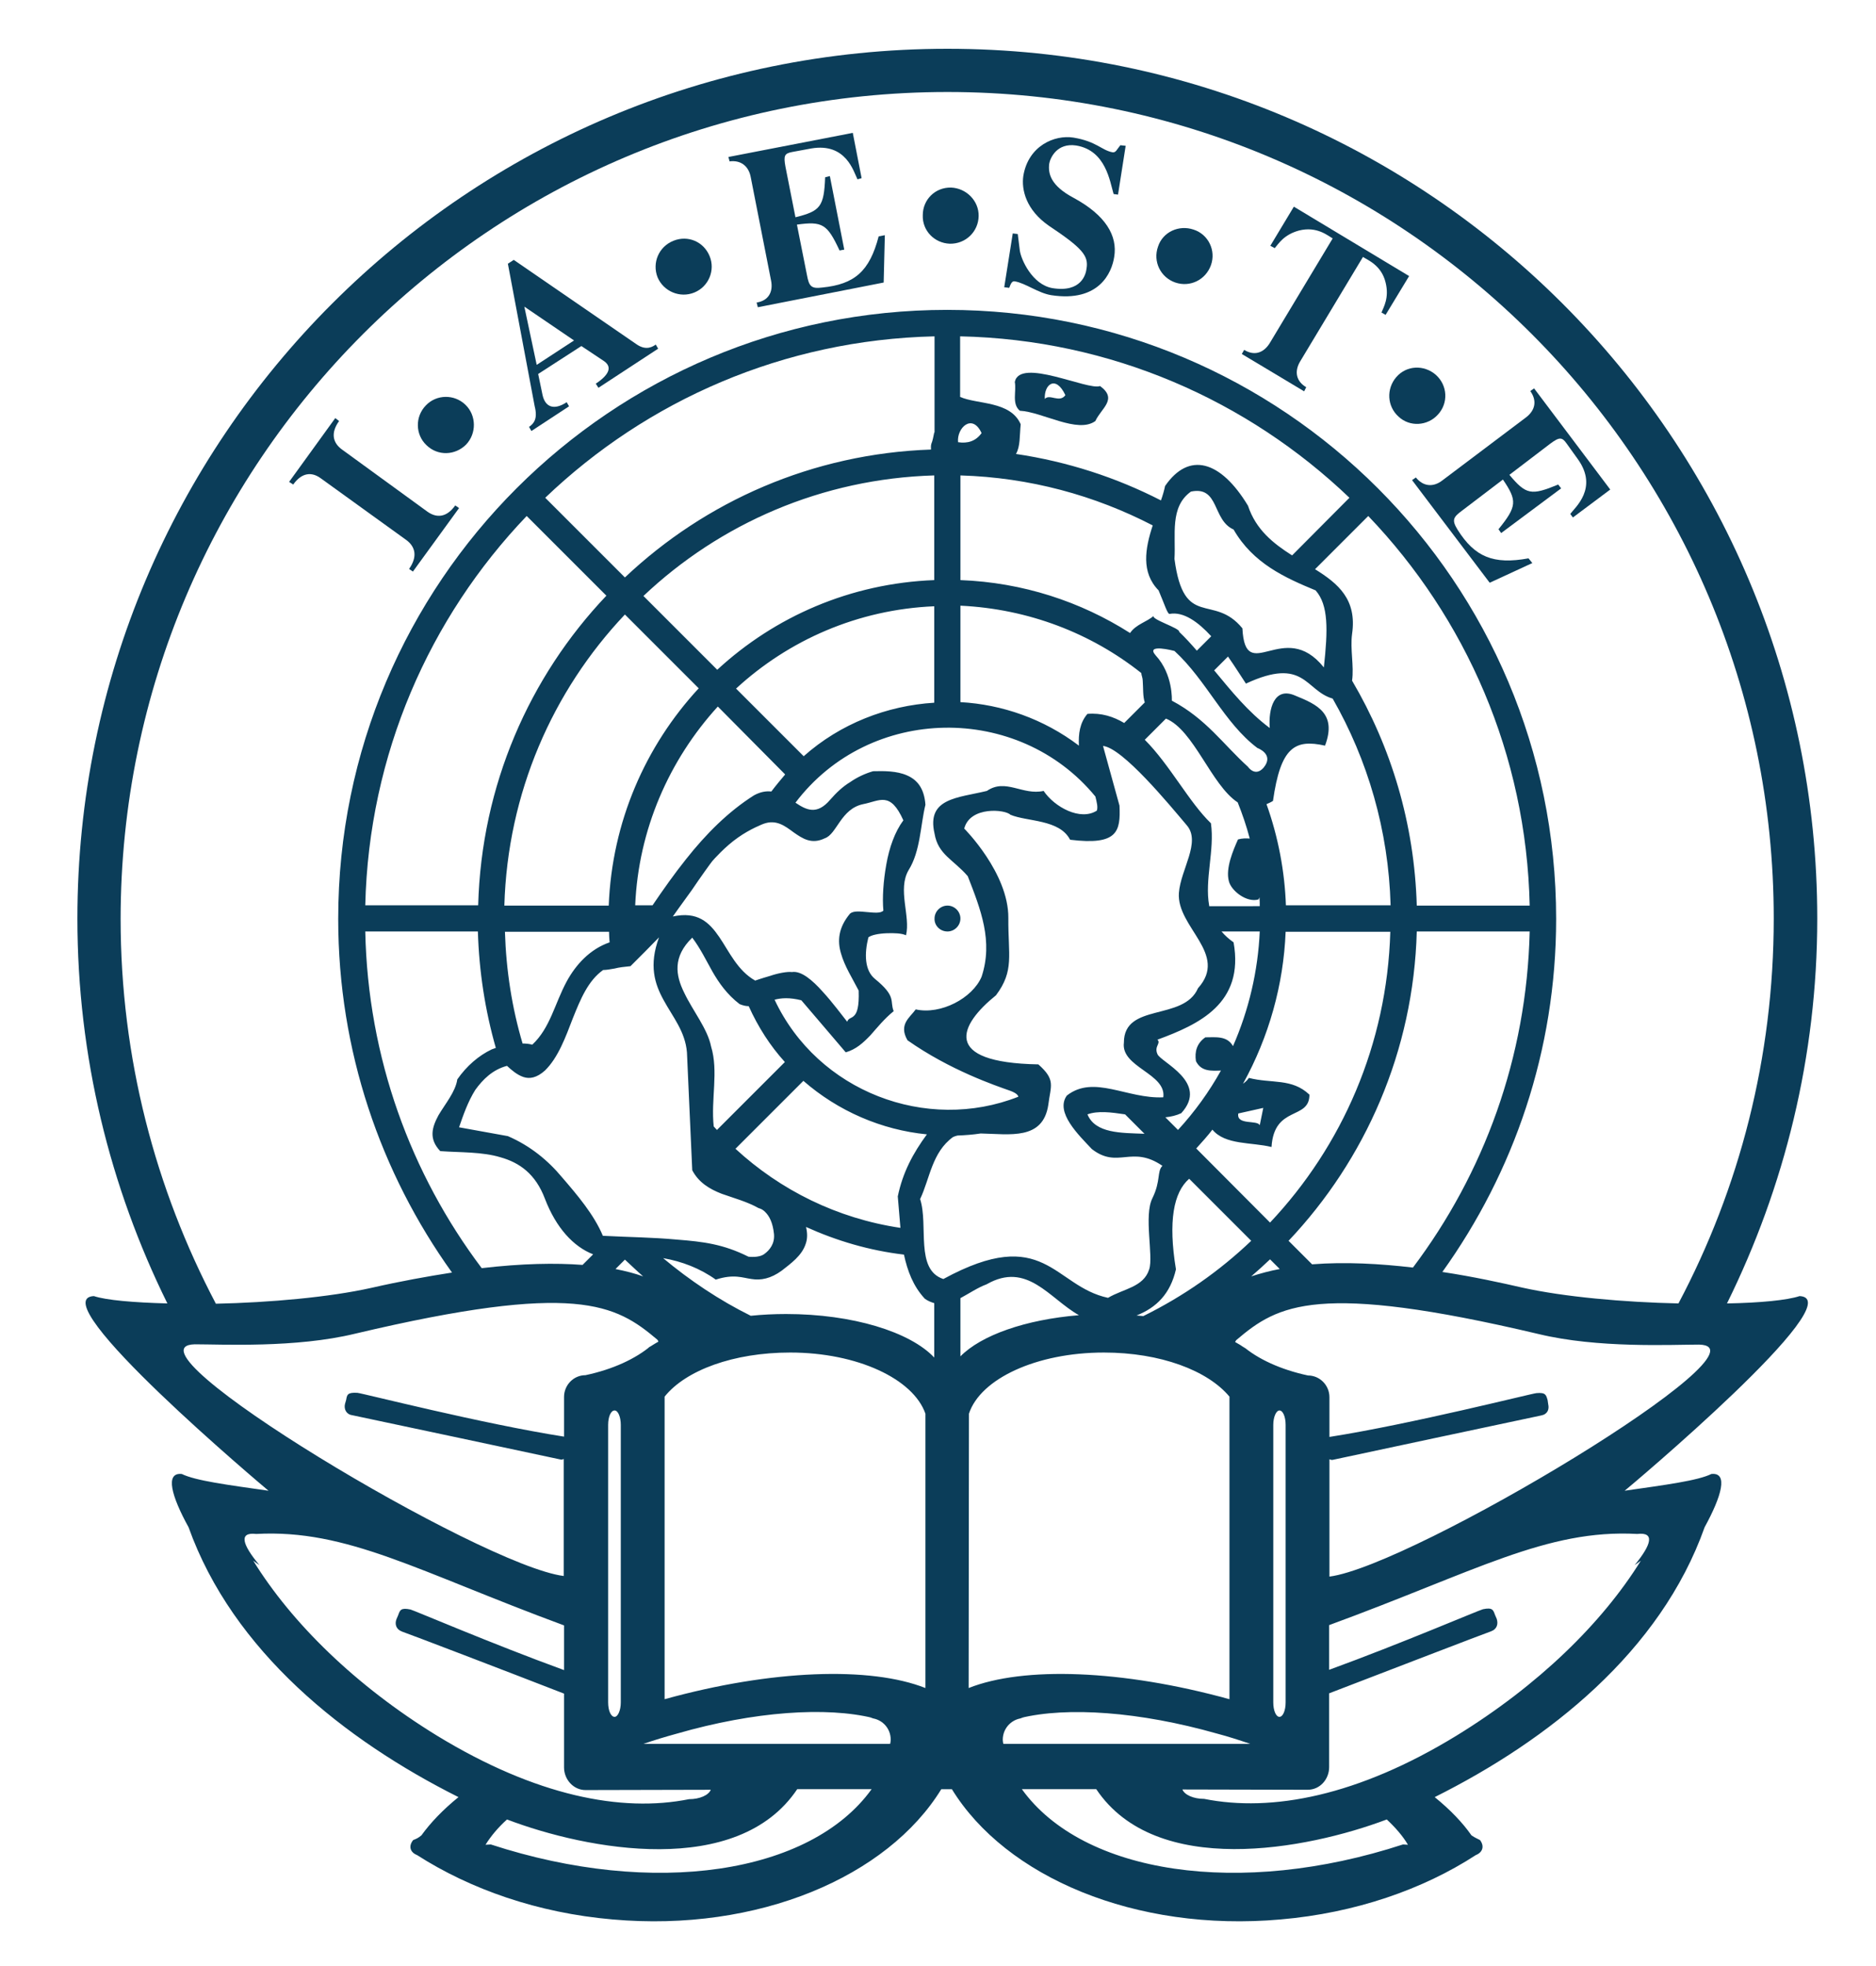 <?xml version="1.0" encoding="utf-8"?>
<svg viewBox="174.391 155.674 637.998 668.702" style="enable-background:new 0 0 1000 1000;" xmlns="http://www.w3.org/2000/svg">
  <defs>
    <style type="text/css">
	.st0{fill:#0B3D59;}
	.st1{fill-rule:evenodd;clip-rule:evenodd;fill:#0B3D59;}
	.st2{display:none;}
	.st3{display:inline;}
	.st4{fill-rule:evenodd;clip-rule:evenodd;}
	.st5{fill:#FFFFFF;}
	.st6{fill-rule:evenodd;clip-rule:evenodd;fill:#FFFFFF;}
</style>
  </defs>
  <g id="ASBL_Blue" style="">
    <g style="">
      <g transform="matrix(1, 0, 0, 1, -0.288, 98.162)">
        <path class="st1" d="M496.9,374.3c2.4,0,4.4-2,4.4-4.4c0-2.4-2-4.4-4.4-4.4c-2.4,0-4.4,2-4.4,4.4 C492.4,372.3,494.4,374.3,496.9,374.3" style=""/>
        <path class="st1" d="M786.7,498.3c-4.2,1.4-13.4,2.3-24.7,2.5c19.5-39.5,30.7-83.9,30.7-130.9c0-163.4-132.5-295.8-295.8-295.8 C333.5,74.1,201,206.5,201,369.9c0,47,11.1,91.4,30.6,130.9c-11.5-0.3-20.8-1.1-25-2.5c-18.3,0.9,58.3,65.3,59.4,66.2 c-14-2-24.8-3.4-29.5-5.7c-5.8-0.6-3.5,7.6,2.3,18.1c15.1,42.2,53.1,72.4,91.8,91.8c-5.3,4.3-9.5,8.7-12.6,13 c-1.2,1-1.8,1.2-2.8,1.6c-1.7,2.1-1,4.2,1.3,5.1c18.1,11.6,41,19.7,66.5,21.9c49.5,4.4,93.5-14.5,111.8-44.3l1.8,0v-0.3v0.3 l1.8,0c18.3,29.8,62.3,48.7,111.8,44.3c25.4-2.2,48.4-10.2,66.4-21.9c2.3-0.9,3-3,1.4-5.1c-0.9-0.5-1.6-0.7-2.9-1.6 c-3-4.3-7.2-8.7-12.5-13c38.8-19.4,76.8-49.5,91.8-91.8c5.8-10.6,8.1-18.7,2.3-18.1c-4.7,2.3-15.6,3.7-29.5,5.7 C728.5,563.5,805,499.2,786.7,498.3 M496.9,88.8c155.2,0,281,125.8,281,281.1c0,47.3-11.7,91.8-32.4,130.9 c-18.4-0.4-38.9-2.2-53.2-5.4c-7-1.6-16.5-3.7-27.1-5.3c24.3-33.9,38.7-75.3,38.7-120.1c0-114.4-92.7-207.1-207.1-207.1 c-114.3,0-207.1,92.7-207.1,207.1c0,44.9,14.4,86.4,38.7,120.3c-8.3,1.3-17.3,2.9-27.4,5.2c-14.3,3.2-34.6,5-52.9,5.4 c-20.6-39.1-32.4-83.6-32.4-130.9C215.8,214.7,341.6,88.8,496.9,88.8 M404.9,647.1c26.3-7.6,50.9-9.2,66.7-5.3h-1.4 c4.1,0,7.4,3.2,7.4,7.4c0,0.5-0.1,0.9-0.2,1.4h-12c0,0-0.1,0-0.1-0.1l0.1,0.1h-71.9C397.2,649.3,400.9,648.2,404.9,647.1 M338.5,488.8c-24.1-32-38.7-71.5-39.6-114.5h38.3c0.4,13.7,2.5,27,6.1,39.6c-0.5,0.2-0.9,0.3-1.4,0.5 c-4.4,2.1-8.5,5.6-11.7,10.2c-0.6,4.2-4.1,8.3-6.4,12.2c-2.2,4.1-3.4,8,0.6,12.2c7,0.5,14.2,0.2,20.5,2.1 c6.4,1.8,11.9,5.6,15.1,14.1c3.8,9.9,9.7,16.3,16.4,18.9l-3.6,3.6C363.6,487,352.3,487.2,338.5,488.8 M656.5,365.5 c-0.8-27.9-8.7-53.9-22-76.5c0.7-5-0.7-10.7,0-15.9c1.7-11.7-4.7-17.1-12.6-22L640,233c33.1,34.6,53.8,81.1,54.9,132.5H656.5z M400.7,635.4V532.5c7.2-9,23.5-15,42.7-15c22.9,0,41.9,9,46,20.8v93.3C470.7,624.2,437.2,625.3,400.7,635.4 M622.1,258.3 c4.4,5,4.2,13.4,2.8,26.2c-13.6-17-26.7,6.5-27.7-13.3c-9.9-12.1-19.9,0.6-23.1-23.6c0.5-8.1-1.7-17.7,5.6-22.9 c9.7-2,7.2,9.7,14.5,12.9C600.8,249.1,611.7,254,622.1,258.3 M568.7,258.3c2,4.7,3,8,3.7,8c4.8-0.9,9.8,2.8,14.2,7.6l-4.9,4.9 c-1.9-2.2-3.9-4.4-6-6.4c0.5-1.2-10.1-4.4-8.6-5.5c-2.3,2.1-6.1,2.9-8.1,5.9c-16.8-10.7-36.5-17.2-57.7-18v-35.6 c23.6,0.7,45.7,6.8,65.4,17C564.1,244.1,562.7,252.2,568.7,258.3 M594,413.3c-2-3.6-5.9-3-9.4-3c-2.9,2-3.7,4.9-3.2,8.1 c1.8,3.6,5.2,3.3,8.5,3.2c-4,7.2-8.9,14-14.6,20.2l-4.3-4.3c1.9-0.2,3.7-0.6,5.4-1.4c9.6-10.5-7.1-17.4-8.1-20.1 c-1.2-2.7,1.3-3.6,0-4.9c14.1-5.2,29.6-12.3,25.9-33.1c-1.7-1.2-3-2.4-4.1-3.7h13C602.5,387.7,599.4,401,594,413.3 M565.5,489.2 c-1.9,6.1-8.8,6.6-14,9.7c-18.6-4-21.5-25.2-56-6.4c-9.7-3.2-5-18.2-7.9-27.2c3.3-6.9,4-15.9,11.2-21.1c0.5-0.2,1-0.4,1.5-0.5 c2.6-0.1,5.3-0.3,7.9-0.7c9.9,0.2,21.2,2.4,23-9.8c0.8-6.5,2.6-8.4-3.4-13.7c-33.3-0.6-26.8-13.5-14.4-23.5 c6.3-8.4,4.1-13.6,4.2-26.3c0.1-15.3-15-30.4-15-30.4c2-7.7,14-6.5,15.7-4.7c5.7,2.4,16.7,1.5,20.3,8.5 c16.2,2,17.2-2.8,16.8-11.6l-5.6-20.3c6.7,0.7,22.5,19.9,28.5,27c4.9,5.7-2.1,15-2.7,23c-0.8,11.7,17,20.7,6.5,32.4 c-4.9,11.3-25.2,4.8-25.2,18.5c-1.1,8.4,14.5,10.5,13.4,18.6c-12.3,0.6-23.6-7.8-32.8-0.6c-4.1,5.7,4.1,13.5,8.5,18.2 c8.9,6.9,13.5-1.5,24,5.7c-1.9,1.9-0.5,5.1-3.4,11C563.6,470.9,567,484.7,565.5,489.2 M501.3,518.8V499c3-1.6,5.9-3.6,8.9-4.7 c13.8-7.9,21.3,4.8,31.4,10.5C523.4,506.3,508.4,511.6,501.3,518.8 M442,504.4c-4.1,0-8.1,0.2-12,0.6 c-10.7-5.3-20.7-12-29.8-19.6c6.4,1.1,12.6,3.5,17.9,7.3c6.2-2,9.1-0.6,12.2-0.2c3.1,0.5,6.5-0.1,10.3-2.9c2.9-2.3,6.8-5,8.1-9.1 c0.6-1.7,0.6-3.6,0.1-5.7c10.4,4.7,21.5,8,33.3,9.4c1.2,5.5,3.1,10.7,7.1,15c1.1,0.8,2.2,1.2,3.2,1.5v18.5 C484.2,510.5,464.7,504.4,442,504.4 M562.8,286.4c0.1,0.9,0.5,1.7,0.5,2.6c0.2,2.7,0,5.3,0.7,7.4l-7,7c-3.7-2.2-7.8-3.5-12.5-3.1 c-2.6,3-3.1,6.8-2.9,10.8c-12-9.1-26.1-14-40.3-14.8v-32.8C524.5,264.6,545.8,272.9,562.8,286.4 M547.7,333.2 c-5.6,3.6-14.4-1.2-18.1-6.7c-7.2,1.6-12.9-4.4-19.3,0c-9.9,2.4-20.6,2.4-17.8,14.5c1.2,7.2,6.4,8.8,11.3,14.5 c4.4,11.3,8.7,22.1,4.7,34.2c-3.1,7.3-13.9,13-22.4,11.1c-2,2.8-5.9,5.1-2.8,10.5c14.5,10.2,29.9,15.4,35,17.2 c2.1,0.8,2.6,1.5,2.7,2c-31.2,12.3-68.2-1.7-82.9-33c2.3-0.6,5.1-0.8,9.1,0.2l7.6,8.9l7.5,8.8c3.5-1,5.9-3.2,8.4-5.8 c2.3-2.6,4.7-5.6,7.9-8.2c-1.4-3.5,1.1-4.9-6.4-11c-3.5-2.9-3.6-8.5-2.2-14.1c1-0.8,3.5-1.3,6.2-1.4c2.6-0.1,5.2,0,6.6,0.7 c1.6-6.5-3-15.6,0.9-22.2c4-6.4,4-15.2,5.7-22.2c-0.4-5.6-2.8-8.5-6.3-10c-3.4-1.5-7.7-1.5-11.5-1.4c-2.8,0.8-5.5,2.1-7.8,3.7 c-2.5,1.5-4.7,3.6-6.8,6c-4.5,5.3-8.1,3.5-11.8,1c25.3-33.4,75.9-33.9,102-2.1C547.7,330.4,548.1,332,547.7,333.2 M480,464.4 c0.3,3.5,0.6,7.1,0.9,10.7c-21.5-3.2-40.8-12.8-56.1-26.9l23.1-23.1c11.8,10.3,26.6,16.7,42,18.2 C485.2,449.7,481.7,456.2,480,464.4 M403.5,369.2c0,0,3.1-4.4,6.4-8.9c3.1-4.6,6.5-9.3,7-9.9c0.5-0.6,4.4-5,8.7-8 c4.2-3,8.7-4.7,8.7-4.7c4.4-1.6,7.3,0.7,10.3,2.9c3,2.1,6.1,4.2,10.6,2c4.1-1.4,5.4-10,13-11.6c5.7-1.1,9.2-4.5,13.7,5.5 c-2.9,3.9-4.8,9.3-5.8,15c-1,5.6-1.4,11.3-1,15.7c-0.9,1-3.3,0.7-5.6,0.5c-2.3-0.2-4.7-0.5-5.8,0.6c-3.9,4.7-4.3,9.2-3,13.5 c1.2,4.3,3.9,8.5,6,12.6c0.2,5.6-0.6,7.6-1.5,8.5c-0.9,1-2,0.8-2.4,2.1c-1.7-2.1-4.9-6.5-8.4-10.3c-3.4-3.8-7.2-7.1-10.4-6.6 c-1.6-0.2-4.8,0.4-7.4,1.3c-2.8,0.8-5.1,1.6-5.1,1.6c-6-3.4-8.8-9.8-12.2-14.8C415.8,371.1,411.9,367.4,403.5,369.2 M492.4,296.5 c-16.1,1-31.9,7.1-44.4,18.2l-23-23c17.9-16.5,41.4-26.9,67.4-28V296.5z M441.7,320.9c-1.6,1.9-3.2,3.8-4.7,5.8 c-1.8-0.2-3.7,0.1-5.9,1.3c-8.7,5.5-16.3,13.1-23.1,21.7c-4,5-7.8,10.4-11.4,15.7h-5.9c1.1-25.7,11.5-49.4,28.1-67.6L441.7,320.9 z M410.1,376.4c2.8,3.7,4.7,7.7,6.9,11.6c2.2,3.8,4.9,7.7,9.2,11c1.2,0.5,2.2,0.7,3.1,0.7c3.2,7.1,7.3,13.5,12.3,19l-23.1,23.1 c-0.4-0.4-0.7-0.8-1.1-1.2c-1-9.2,1.7-18.7-0.9-27.2c-1.2-6-6.2-12.1-9.1-18.2C404.4,389.2,403.4,382.9,410.1,376.4 M557.3,436.5 l6.6,6.6c-8-0.3-16.7-0.1-19.4-6.6C548.1,435.2,552.6,435.8,557.3,436.5 M585.9,365.5c-1.6-8.8,1.9-18.8,0.6-28 c-7.4-7.1-14-19.9-22.5-28.4l7.2-7.2c9.5,3.9,15.4,22.6,24.4,28.5c1.6,4,3,8.1,4.1,12.3c-1.2-0.1-2.6-0.1-4,0.3 c-1.6,3.6-4.3,9.8-3.1,14.2c0.8,3.3,6.1,7.4,10.1,6.2c0.1-0.2,0.2-0.5,0.3-0.7c0.1,1,0.1,2,0.1,3H585.9z M599.1,318.3 c-8.5-7.7-14.2-16.3-25.9-22.5c0,0,0.5-8.9-5.5-15.4c-3.7-4.2,6.4-1.5,6.4-1.5c10.9,10,16.9,24.5,28.2,33c0,0,5.9,2.1,2.1,6.7 C601.5,321.9,599.1,318.3,599.1,318.3 M500.5,207.9c-0.5-4.8,4.8-10,8-3.1C506.5,207.6,503.7,208.4,500.5,207.9 M492.4,219.2 v35.6c-28.5,1.1-54.2,12.4-73.8,30.5l-25.1-25.1C419.5,235.6,454.2,220.3,492.4,219.2 M412.3,291.6 c-18.1,19.6-29.5,45.4-30.6,73.9h-35.5c1.1-38.3,16.4-73,41-99L412.3,291.6z M381.8,374.3c0,1.2,0.1,2.5,0.2,3.7 c-6.7,2.3-11.5,7.6-14.6,13.3c-4.1,7.6-5.6,15.8-11.7,21.5c-1.1-0.3-2.2-0.4-3.3-0.4c-3.6-12.1-5.6-24.9-6-38H381.8z M347.1,420 c1.6,1.5,3.5,3.1,5.6,3.8c2.1,0.7,4.5,0.3,7.3-2.2c4.5-4.4,7-11.3,9.5-17.8c2.6-6.5,5.2-12.8,10.3-16.4c1,0,2.3-0.2,3.9-0.5 c1.5-0.4,3.4-0.6,5.4-0.8l4.9-4.9l4.8-4.9c-3.5,9.5-1.5,15.8,1.6,21.4c3.1,5.7,7.3,10.6,7.9,17.7l0.9,20.1l0.9,20 c2.2,4.2,5.9,6.4,10,8c4.2,1.5,8.7,2.7,12.6,4.9c0,0,1.2,0.2,2.3,1.4c1.3,1.3,2.5,3.5,2.9,7.4c0.3,3.3-1.5,5.5-3.3,6.8 c-1.9,1.4-5.4,0.9-5.4,0.9c-8.6-4.3-15.4-5.1-24.2-5.8c-8.7-0.8-15.7-0.8-25.3-1.3c-3-7.2-8.8-14-13.8-19.8 c-4.9-5.9-10.9-10.8-18.5-14.1l-8.3-1.5l-8.3-1.5c1.4-4.1,3-8.7,5.5-12.7C338.9,424.6,342.2,421.3,347.1,420 M504.2,538.3 c3.9-11.9,23-20.8,45.9-20.8c19.2,0,35.3,6.1,42.7,15v102.9c-36.6-10.1-70.1-11.2-88.7-3.8L504.2,538.3z M563.5,505.1 c-0.8-0.1-1.5-0.1-2.3-0.2c6.8-2.7,11.5-7.4,13.4-15.7c-2.7-16.4-0.8-26.2,4.5-30.8l21.1,21.1 C589.4,489.8,577.1,498.4,563.5,505.1 M581.5,448.1c1.9-2.1,3.8-4.2,5.5-6.4c4.4,5.3,13.3,4.2,20.1,5.9 c0.9-14.3,12.9-9,12.9-17.8c-6-5.7-12.9-3.7-20.6-5.7c-0.5,0.8-1.2,1.4-2,2c8.8-15.9,13.8-33.7,14.5-51.7h35.6 c-1.1,38.3-16.4,72.9-40.9,98.9L581.5,448.1z M595.8,436.2l8.5-1.9l-1.2,5.9C602.3,438.3,595.1,440.3,595.8,436.2 M612,365.5 c-0.4-11.6-2.6-23.3-6.6-34.5c0.7-0.3,1.4-0.6,2.2-1.1c2.6-18.3,7.4-21.1,17.7-18.8c4.1-10.9-2.7-14-10.1-17 c-7.2-3.2-9.2,4.5-8.7,11c-7.4-5.5-13-12.5-18.9-19.6l4.7-4.7c2.6,3.7,4.8,7.3,6.1,9.2c20-9.3,20.1,2.4,29.5,5.1 c11.9,20.8,19,44.8,19.7,70.3H612z M614.1,246.4c-6.3-4-12.3-8.7-15-16.9c-9.3-15.4-20.1-18.5-28.2-6.7c-0.3,1.5-0.8,3.2-1.4,4.9 c-15.2-7.8-31.8-13.2-49.3-15.8c1.5-2.6,1.2-6.2,1.6-10.1c-3.5-8-14.8-6.7-20.6-9.3v-20.6c51.3,1.1,97.8,21.8,132.4,54.9 L614.1,246.4z M492.4,204.6c-0.3,1.4-0.5,2.7-1,3.9c-0.2,0.8-0.1,1.3-0.1,1.9c-40.3,1.4-76.7,17.6-104.1,43.5l-27.1-27.1 c34.6-33.1,81-53.7,132.4-54.9V204.6z M353.8,233l27.1,27.1c-26.2,27.6-42.5,64.5-43.6,105.3h-38.4 C300.1,314.1,320.7,267.6,353.8,233 M387.2,485.9c2.1,1.9,4.1,3.9,6.2,5.7c-2.8-1-5.9-1.8-9.4-2.5L387.2,485.9z M515.9,650.6 c-0.1-0.5-0.2-0.9-0.2-1.4c0-4.2,3.4-7.4,7.4-7.4h-1.4c15.9-3.9,40.5-2.2,66.9,5.3c3.8,1,7.5,2.2,11.3,3.5H515.9z M606.6,485.8 l3.3,3.3c-3.3,0.6-6.6,1.5-9.7,2.5C602.4,489.7,604.5,487.8,606.6,485.8 M620.9,487.5l-8-8c26.1-27.6,42.5-64.5,43.6-105.2h38.4 c-1,42.9-15.6,82.3-39.7,114.3C644.1,487.3,632.2,486.6,620.9,487.5 M240.9,514.7c9.3,0,34.3,1.3,54.5-3.6 c75.2-17.8,88.6-10,102.8,2c0.2,0.2,0.3,0.5,0.4,0.7c-1.3,0.7-2.5,1.5-3.6,2.2l1.2-0.9c-5.3,4.5-13,8.1-22.4,10.1 c-4.1,0-7.3,3.4-7.3,7.4l0,13.5c-28.1-4.4-68.7-14.8-70.3-14.9c-3.4-0.2-3.5,0.7-3.8,2.4l-0.4,1.4c-0.4,1.7,0.4,3.5,2.4,3.8 c3,0.6,71,15.1,71,15.1c0.4,0.1,0.6-0.1,1-0.2l0,39.8C338.3,590,214.1,515.4,240.9,514.7 M385.8,542.1v94.4c0,2.7-1,4.9-2.1,4.9 c-1.3,0-2.2-2.2-2.2-4.9v-94.4c0-2.7,0.9-4.9,2.2-4.9C384.9,537.2,385.8,539.5,385.8,542.1 M323.3,647.8 c-27.7-17-49.4-38.3-62.5-59.5l2.1,1.5c-5.9-7.1-7.1-11.3-1.1-10.6c31-1.7,55.1,12.8,104.7,31.1l0,15.2 c-24.4-8.9-51-20.3-52.2-20.6c-3.3-0.7-3.6,0.2-4.2,1.9l-0.6,1.4c-0.6,1.6-0.2,3.4,1.9,4.2c2.1,0.7,36.1,13.7,55.1,21.1l0,25.1 c0,4.1,3.2,7.7,7.3,7.7l42.6-0.1c-0.7,1.8-3.7,3.2-7.4,3.2C386.1,674,356.9,668.3,323.3,647.8 M341.6,684.8l-1.8,0.1 c1.8-2.9,4.2-5.8,7.3-8.6c27.3,10.4,78.4,20,98.7-10.3l25.3,0C450.3,694.9,397,702.9,341.6,684.8 M651.8,684.8 C596.4,702.9,543,694.9,522.2,666l25.3,0c20.3,30.3,71.5,20.6,98.8,10.3c3,2.8,5.5,5.7,7.2,8.6L651.8,684.8z M731.5,579.2 c6-0.7,4.9,3.5-0.9,10.6l2.1-1.5c-13.2,21.3-35,42.5-62.7,59.5c-33.5,20.5-62.8,26.1-85.8,21.5c-3.7,0-6.7-1.4-7.4-3.2l42.6,0.1 c4.2,0,7.3-3.6,7.3-7.7l0-25.1c19-7.3,53-20.4,55.1-21.1c2.1-0.8,2.4-2.6,1.9-4.2l-0.6-1.4c-0.6-1.6-0.8-2.6-4.1-1.9 c-1.3,0.3-27.9,11.7-52.3,20.6l0-15.2C676.4,592,700.6,577.5,731.5,579.2 M607.7,636.5v-94.4c0-2.7,1-4.9,2.1-4.9 c1.2,0,2.1,2.2,2.1,4.9v94.4c0,2.7-0.9,4.9-2.1,4.9C608.6,641.4,607.7,639.2,607.7,636.5 M626.8,593.7l0-39.9 c0.4,0.1,0.7,0.3,1.1,0.2c0,0,67.9-14.5,70.9-15.1c2.2-0.4,2.8-2.1,2.4-3.8l-0.2-1.4c-0.5-1.7-0.6-2.7-3.8-2.4 c-1.5,0.1-42.4,10.5-70.4,14.9l0-13.5c0-4.1-3.3-7.4-7.3-7.4c-9.3-2-17.1-5.6-22.3-10.1l1,0.9c-1.1-0.8-2.2-1.5-3.5-2.2 c0.2-0.2,0.3-0.6,0.5-0.7c14.1-12,27.4-19.8,102.7-2c20.2,4.9,45.2,3.6,54.6,3.6C779.4,515.4,655,590.1,626.8,593.7" style=""/>
        <path class="st1" d="M274.4,222.3c2.9-4.1,6.3-4.4,9.4-2.1l29.1,21c3.1,2.3,3.8,5.7,0.9,9.8l1.3,0.9l15.7-21.6l-1.3-0.9 c-2.9,4.1-6.3,4.4-9.5,2.1l-29-21.1c-3.2-2.3-3.9-5.7-1-9.7l-1.3-1L273,221.4L274.4,222.3z" style=""/>
        <path class="st1" d="M333.2,208.7c3.6-3.8,3.5-9.9-0.2-13.5c-3.8-3.7-9.9-3.6-13.5,0.2c-3.7,3.8-3.6,9.9,0.2,13.5 C323.6,212.7,329.5,212.4,333.2,208.7" style=""/>
        <path class="st1" d="M354.6,202.7l0.8,1.4l12.8-8.4l-0.8-1.4c-4.4,2.9-7.3,1.6-8.2-2.4l-1.5-7.2l14.7-9.5l7.8,5.2 c3.6,2.6-0.2,5.8-2.9,7.6l0.9,1.4l20.3-13.3l-0.8-1.4c-0.9,0.6-3.1,2.2-6.4,0l-41.9-28.8l-2,1.3l9.1,48.4 C357.6,199.9,356.3,201.5,354.6,202.7 M369.9,173.3l-12.7,8.3l-4.2-19.8L369.9,173.3z" style=""/>
        <path class="st1" d="M410.8,157c4.9-2,7.2-7.6,5.2-12.4c-2-4.9-7.4-7.2-12.3-5.2c-5,2-7.3,7.5-5.4,12.4 C400.3,156.6,405.9,159,410.8,157" style=""/>
        <path class="st1" d="M430,117.8l6.9,35.1c0.8,3.9-0.9,6.9-4.9,7.5l0.4,1.6l42.8-8.4l0.4-16.1l-2.1,0.4 c-3.1,11.9-8.2,16.3-19.2,17.4c-3.8,0.5-4.5-0.5-5.2-4.3l-3.4-17.1c8.7-1.2,10.3-0.2,14.5,8.8l1.6-0.3l-4.9-25l-1.6,0.4 c-0.4,10-1.6,11.5-10.1,13.6l-3.4-17.2c-0.7-3.8-0.3-4.5,2.3-5l6.5-1.2c11.9-2,14.4,8,15.7,10.5l1.4-0.4l-3-15.4l-42.3,8.2 l0.4,1.5C426.5,111.9,429.3,113.9,430,117.8" style=""/>
        <path class="st1" d="M497.7,140.4c5.4,0.1,9.7-4.1,9.8-9.4c0.1-5.2-4.2-9.5-9.4-9.7c-5.4-0.1-9.6,4.1-9.6,9.4 C488.3,135.9,492.4,140.2,497.7,140.4" style=""/>
        <path class="st1" d="M519.8,153.2c3.6,0.6,8,4,12.4,4.7c16.3,2.5,20.6-7.7,21.4-13c1.2-7.2-2.9-14.2-13.8-20.1 c-7.9-4.2-8.7-8.3-8.3-11.6c0.3-1.9,2.6-7.2,9.2-6.2c10.1,1.7,11.4,12.2,12.7,16.5l1.5,0.2l2.6-16.6l-1.8-0.2 c-1.2,1.4-1.5,2.6-2.7,2.4c-3.7-0.7-5.4-3.7-13.3-5c-6.4-1-15.3,2.8-17,13c-0.7,4.7,0.9,11.6,8.7,17 c11.4,7.6,13.5,10.2,12.8,14.5c-0.2,1.9-1.7,8.3-11.6,6.7c-6.9-1.2-10.7-9.8-11.1-12.8l-0.7-5.6l-1.7-0.2l-2.9,18.3l1.7,0.2 C518.4,154.1,518.8,153,519.8,153.2" style=""/>
        <path class="st1" d="M574.4,153.6c5,1.7,10.3-0.9,12.1-5.9c1.8-5-0.9-10.5-5.9-12.1c-5-1.7-10.5,0.8-12.1,5.8 C566.7,146.5,569.4,151.9,574.4,153.6" style=""/>
        <path class="st1" d="M618.9,189.2c-3.4-2-4.1-5.3-2.1-8.7l21.4-35.6c1.5,1,6.3,2.8,7.7,8.7c1.3,5.2-0.7,8.4-1.4,10.2l1.4,0.8 l8-13.2l-39.2-23.6l-8,13.3l1.5,0.8c1.3-1.5,3.1-4.6,8.3-6c6.1-1.5,9.8,1.8,11.4,2.7l-21.4,35.6c-2.1,3.4-5.3,4.4-8.7,2.3 l-0.8,1.4l21.2,12.7L618.9,189.2z" style=""/>
        <path class="st1" d="M650.3,199.2c3.8,3.6,9.9,3.2,13.4-0.7c3.6-3.9,3.3-9.9-0.7-13.5c-4-3.5-10-3.3-13.5,0.8 C646.1,189.8,646.4,195.7,650.3,199.2" style=""/>
        <path class="st1" d="M665.2,220.9c-3.1,2.4-6.5,2.1-9-1l-1.3,0.9l26.4,34.9l14.5-6.7l-1.3-1.6c-12,2.2-18.3-0.5-24.1-9.7 c-2.1-3.4-1.5-4.3,1.6-6.6l13.8-10.5c4.9,7.2,4.8,9.1-1.5,16.9l0.9,1.3l20.4-15.2l-1-1.3c-9.2,3.8-10.9,3.5-16.6-3.3l13.9-10.6 c3.1-2.3,4-2.3,5.6,0l3.8,5.3c7,9.8-1,16.4-2.6,18.6l0.9,1.2l12.7-9.5l-25.9-34.4l-1.3,0.9c2.3,3.2,1.8,6.5-1.5,9L665.2,220.9z" style=""/>
        <path class="st1" d="M521.5,197.2c7.7,0.4,19.7,7.9,25.7,3.5c2-4.4,7.7-7.4,1.6-11.9c-4.1,1.6-27.3-9.8-29-1.4 C520.4,190.7,518.7,194.8,521.5,197.2 M537,191.9c-2,2.8-5.4-0.6-7,1.3C529.7,188.3,533.7,184.9,537,191.9" style=""/>
      </g>
    </g>
  </g>
  <g id="ASBL_Black" class="st2" style="">
    <g class="st3">
      <rect x="149.7" y="765.2" width="19.6" height="157.4"/>
      <path d="M278,801.5l28,63.7h-55.9L278,801.5z M202.9,922.6H224l17.9-39.4h72.2l17.9,39.4h21.1l-75.1-164L202.9,922.6z"/>
      <polygon points="387.2,765.2 387.2,922.6 471.7,922.6 471.7,904.6 406.8,904.6 406.8,845.2 469.8,845.2 469.8,827.2 406.8,827.2 &#10;&#9;&#9;&#9;406.8,783.2 471.7,783.2 471.7,765.2 &#9;&#9;"/>
      <path d="M586.7,795.1c-5.8-9.8-13.4-14.8-25.3-14.8c-12.5,0-26.3,8.6-26.3,22.3c0,12.3,12.1,18.8,21.9,22.5l11.3,4.4 c22.3,8.8,39,21.1,39,47.4c0,28.6-22.1,49-50.3,49c-25.5,0-45.3-18.8-48.6-44l19.8-4.2c-0.2,17.3,13.6,29.8,30.5,29.8 c16.9,0,29-14.2,29-30.7c0-16.9-13.6-24.2-27.1-29.8l-10.9-4.6c-17.9-7.7-34.2-17.9-34.2-39.9c0-25.5,22.5-40.7,46.3-40.7 c17.5,0,31.9,8.6,40.5,23.8L586.7,795.1z"/>
      <polygon points="692.1,922.6 672.5,922.6 672.5,783.2 635.2,783.2 635.2,765.2 729.5,765.2 729.5,783.2 692.1,783.2 &#9;&#9;"/>
      <polygon points="765.8,765.2 850.3,765.2 850.3,783.2 785.4,783.2 785.4,827.2 848.4,827.2 848.4,845.1 785.4,845.1 785.4,904.6 &#10;&#9;&#9;&#9;850.3,904.6 850.3,922.6 765.8,922.6 &#9;&#9;"/>
      <g>
        <path class="st4" d="M496.9,374.3c2.4,0,4.4-2,4.4-4.4c0-2.4-2-4.4-4.4-4.4c-2.4,0-4.4,2-4.4,4.4 C492.4,372.3,494.4,374.3,496.9,374.3"/>
        <path class="st4" d="M786.7,498.3c-4.2,1.4-13.4,2.3-24.7,2.5c19.5-39.5,30.7-83.9,30.7-130.9c0-163.4-132.5-295.8-295.8-295.8 C333.5,74.1,201,206.5,201,369.9c0,47,11.1,91.4,30.6,130.9c-11.5-0.3-20.8-1.1-25-2.5c-18.3,0.9,58.3,65.3,59.4,66.2 c-14-2-24.8-3.4-29.5-5.7c-5.8-0.6-3.5,7.6,2.3,18.1c15.1,42.2,53.1,72.4,91.8,91.8c-5.3,4.3-9.5,8.7-12.6,13 c-1.2,1-1.8,1.2-2.8,1.6c-1.7,2.1-1,4.2,1.3,5.1c18.1,11.6,41,19.7,66.5,21.9c49.5,4.4,93.5-14.5,111.8-44.3l1.8,0v-0.3v0.3 l1.8,0c18.3,29.8,62.3,48.7,111.8,44.3c25.4-2.2,48.4-10.2,66.4-21.9c2.3-0.9,3-3,1.4-5.1c-0.9-0.5-1.6-0.7-2.9-1.6 c-3-4.3-7.2-8.7-12.5-13c38.8-19.4,76.8-49.5,91.8-91.8c5.8-10.6,8.1-18.7,2.3-18.1c-4.7,2.3-15.6,3.7-29.5,5.7 C728.5,563.5,805,499.2,786.7,498.3 M496.9,88.8c155.2,0,281,125.8,281,281.1c0,47.3-11.7,91.8-32.4,130.9 c-18.4-0.4-38.9-2.2-53.2-5.4c-7-1.6-16.5-3.7-27.1-5.3c24.3-33.9,38.7-75.3,38.7-120.1c0-114.4-92.7-207.1-207.1-207.1 c-114.3,0-207.1,92.7-207.1,207.1c0,44.9,14.4,86.4,38.7,120.3c-8.3,1.3-17.3,2.9-27.4,5.2c-14.3,3.2-34.6,5-52.9,5.4 c-20.6-39.1-32.4-83.6-32.4-130.9C215.8,214.7,341.6,88.8,496.9,88.8 M404.9,647.1c26.3-7.6,50.9-9.2,66.7-5.3h-1.4 c4.1,0,7.4,3.2,7.4,7.4c0,0.5-0.1,0.9-0.2,1.4h-12c0,0-0.1,0-0.1-0.1l0.1,0.1h-71.9C397.2,649.3,400.9,648.2,404.9,647.1 M338.5,488.8c-24.1-32-38.7-71.5-39.6-114.5h38.3c0.4,13.7,2.5,27,6.1,39.6c-0.5,0.2-0.9,0.3-1.4,0.5 c-4.4,2.1-8.5,5.6-11.7,10.2c-0.6,4.2-4.1,8.3-6.4,12.2c-2.2,4.1-3.4,8,0.6,12.2c7,0.5,14.2,0.2,20.5,2.1 c6.4,1.8,11.9,5.6,15.1,14.1c3.8,9.9,9.7,16.3,16.4,18.9l-3.6,3.6C363.6,487,352.3,487.2,338.5,488.8 M656.5,365.5 c-0.8-27.9-8.7-53.9-22-76.5c0.7-5-0.7-10.7,0-15.9c1.7-11.7-4.7-17.1-12.6-22L640,233c33.1,34.6,53.8,81.1,54.9,132.5H656.5z M400.7,635.4V532.5c7.2-9,23.5-15,42.7-15c22.9,0,41.9,9,46,20.8v93.3C470.7,624.2,437.2,625.3,400.7,635.4 M622.1,258.3 c4.4,5,4.2,13.4,2.8,26.2c-13.6-17-26.7,6.5-27.7-13.3c-9.9-12.1-19.9,0.6-23.1-23.6c0.5-8.1-1.7-17.7,5.6-22.9 c9.7-2,7.2,9.7,14.5,12.9C600.8,249.1,611.7,254,622.1,258.3 M568.7,258.3c2,4.7,3,8,3.7,8c4.8-0.9,9.8,2.8,14.2,7.6l-4.9,4.9 c-1.9-2.2-3.9-4.4-6-6.4c0.5-1.2-10.1-4.4-8.6-5.5c-2.3,2.1-6.1,2.9-8.1,5.9c-16.8-10.7-36.5-17.2-57.7-18v-35.6 c23.6,0.7,45.7,6.8,65.4,17C564.1,244.1,562.7,252.2,568.7,258.3 M594,413.3c-2-3.6-5.9-3-9.4-3c-2.9,2-3.7,4.9-3.2,8.1 c1.8,3.6,5.2,3.3,8.5,3.2c-4,7.2-8.9,14-14.6,20.2l-4.3-4.3c1.9-0.2,3.7-0.6,5.4-1.4c9.6-10.5-7.1-17.4-8.1-20.1 c-1.2-2.7,1.3-3.6,0-4.9c14.1-5.2,29.6-12.3,25.9-33.1c-1.7-1.2-3-2.4-4.1-3.7h13C602.5,387.7,599.4,401,594,413.3 M565.5,489.2 c-1.9,6.1-8.8,6.6-14,9.7c-18.6-4-21.5-25.2-56-6.4c-9.7-3.2-5-18.2-7.9-27.2c3.3-6.9,4-15.9,11.2-21.1c0.5-0.2,1-0.4,1.5-0.5 c2.6-0.1,5.3-0.3,7.9-0.7c9.9,0.2,21.2,2.4,23-9.8c0.8-6.5,2.6-8.4-3.4-13.7c-33.3-0.6-26.8-13.5-14.4-23.5 c6.3-8.4,4.1-13.6,4.2-26.3c0.1-15.3-15-30.4-15-30.4c2-7.7,14-6.5,15.7-4.7c5.7,2.4,16.7,1.5,20.3,8.5 c16.2,2,17.2-2.8,16.8-11.6l-5.6-20.3c6.7,0.7,22.5,19.9,28.5,27c4.9,5.7-2.1,15-2.7,23c-0.8,11.7,17,20.7,6.5,32.4 c-4.9,11.3-25.2,4.8-25.2,18.5c-1.1,8.4,14.5,10.5,13.4,18.6c-12.3,0.6-23.6-7.8-32.8-0.6c-4.1,5.7,4.1,13.5,8.5,18.2 c8.9,6.9,13.5-1.5,24,5.7c-1.9,1.9-0.5,5.1-3.4,11C563.6,470.9,567,484.7,565.5,489.2 M501.3,518.8V499c3-1.6,5.9-3.6,8.9-4.7 c13.8-7.9,21.3,4.8,31.4,10.5C523.4,506.3,508.4,511.6,501.3,518.8 M442,504.4c-4.1,0-8.1,0.2-12,0.6 c-10.7-5.3-20.7-12-29.8-19.6c6.4,1.1,12.6,3.5,17.9,7.3c6.2-2,9.1-0.6,12.2-0.2c3.1,0.5,6.5-0.1,10.3-2.9c2.9-2.3,6.8-5,8.1-9.1 c0.6-1.7,0.6-3.6,0.1-5.7c10.4,4.7,21.5,8,33.3,9.4c1.2,5.5,3.1,10.7,7.1,15c1.1,0.8,2.2,1.2,3.2,1.5v18.5 C484.2,510.5,464.7,504.4,442,504.4 M562.8,286.4c0.1,0.9,0.5,1.7,0.5,2.6c0.2,2.7,0,5.3,0.7,7.4l-7,7c-3.7-2.2-7.8-3.5-12.5-3.1 c-2.6,3-3.1,6.8-2.9,10.8c-12-9.1-26.1-14-40.3-14.8v-32.8C524.5,264.6,545.8,272.9,562.8,286.4 M547.7,333.2 c-5.6,3.6-14.4-1.2-18.1-6.7c-7.2,1.6-12.9-4.4-19.3,0c-9.9,2.4-20.6,2.4-17.8,14.5c1.2,7.2,6.4,8.8,11.3,14.5 c4.4,11.3,8.7,22.1,4.7,34.2c-3.1,7.3-13.9,13-22.4,11.1c-2,2.8-5.9,5.1-2.8,10.5c14.5,10.2,29.9,15.4,35,17.2 c2.1,0.8,2.6,1.5,2.7,2c-31.2,12.3-68.2-1.7-82.9-33c2.3-0.6,5.1-0.8,9.1,0.2l7.6,8.9l7.5,8.8c3.5-1,5.9-3.2,8.4-5.8 c2.3-2.6,4.7-5.6,7.9-8.2c-1.4-3.5,1.1-4.9-6.4-11c-3.5-2.9-3.6-8.5-2.2-14.1c1-0.8,3.5-1.3,6.2-1.4c2.6-0.1,5.2,0,6.6,0.7 c1.6-6.5-3-15.6,0.9-22.2c4-6.4,4-15.2,5.7-22.2c-0.4-5.6-2.8-8.5-6.3-10c-3.4-1.5-7.7-1.5-11.5-1.4c-2.8,0.8-5.5,2.1-7.8,3.7 c-2.5,1.5-4.7,3.6-6.8,6c-4.5,5.3-8.1,3.5-11.8,1c25.3-33.4,75.9-33.9,102-2.1C547.7,330.4,548.1,332,547.7,333.2 M480,464.4 c0.3,3.5,0.6,7.1,0.9,10.7c-21.5-3.2-40.8-12.8-56.1-26.9l23.1-23.1c11.8,10.3,26.6,16.7,42,18.2 C485.2,449.7,481.7,456.2,480,464.4 M403.5,369.2c0,0,3.1-4.4,6.4-8.9c3.1-4.6,6.5-9.3,7-9.9c0.5-0.6,4.4-5,8.7-8 c4.2-3,8.7-4.7,8.7-4.7c4.4-1.6,7.3,0.7,10.3,2.9c3,2.1,6.1,4.2,10.6,2c4.1-1.4,5.4-10,13-11.6c5.7-1.1,9.2-4.5,13.7,5.5 c-2.9,3.9-4.8,9.3-5.8,15c-1,5.6-1.4,11.3-1,15.7c-0.9,1-3.3,0.7-5.6,0.5c-2.3-0.2-4.7-0.5-5.8,0.6c-3.9,4.7-4.3,9.2-3,13.5 c1.2,4.3,3.9,8.5,6,12.6c0.2,5.6-0.6,7.6-1.5,8.5c-0.9,1-2,0.8-2.4,2.1c-1.7-2.1-4.9-6.5-8.4-10.3c-3.4-3.8-7.2-7.1-10.4-6.6 c-1.6-0.2-4.8,0.4-7.4,1.3c-2.8,0.8-5.1,1.6-5.1,1.6c-6-3.4-8.8-9.8-12.2-14.8C415.8,371.1,411.9,367.4,403.5,369.2 M492.4,296.5 c-16.1,1-31.9,7.1-44.4,18.2l-23-23c17.9-16.5,41.4-26.9,67.4-28V296.5z M441.7,320.9c-1.6,1.9-3.2,3.8-4.7,5.8 c-1.8-0.2-3.7,0.1-5.9,1.3c-8.7,5.5-16.3,13.1-23.1,21.7c-4,5-7.8,10.4-11.4,15.7h-5.9c1.1-25.7,11.5-49.4,28.1-67.6L441.7,320.9 z M410.1,376.4c2.8,3.7,4.7,7.7,6.9,11.6c2.2,3.8,4.9,7.7,9.2,11c1.2,0.5,2.2,0.7,3.1,0.7c3.2,7.1,7.3,13.5,12.3,19l-23.1,23.1 c-0.4-0.4-0.7-0.8-1.1-1.2c-1-9.2,1.7-18.7-0.9-27.2c-1.2-6-6.2-12.1-9.1-18.2C404.4,389.2,403.4,382.9,410.1,376.4 M557.3,436.5 l6.6,6.6c-8-0.3-16.7-0.1-19.4-6.6C548.1,435.2,552.6,435.8,557.3,436.5 M585.9,365.5c-1.6-8.8,1.9-18.8,0.6-28 c-7.4-7.1-14-19.9-22.5-28.4l7.2-7.2c9.5,3.9,15.4,22.6,24.4,28.5c1.6,4,3,8.1,4.1,12.3c-1.2-0.1-2.6-0.1-4,0.3 c-1.6,3.6-4.3,9.8-3.1,14.2c0.8,3.3,6.1,7.4,10.1,6.2c0.1-0.2,0.2-0.5,0.3-0.7c0.1,1,0.1,2,0.1,3H585.9z M599.1,318.3 c-8.5-7.7-14.2-16.3-25.9-22.5c0,0,0.5-8.9-5.5-15.4c-3.7-4.2,6.4-1.5,6.4-1.5c10.9,10,16.9,24.5,28.2,33c0,0,5.9,2.1,2.1,6.7 C601.5,321.9,599.1,318.3,599.1,318.3 M500.5,207.9c-0.5-4.8,4.8-10,8-3.1C506.5,207.6,503.7,208.4,500.5,207.9 M492.4,219.2 v35.6c-28.5,1.1-54.2,12.4-73.8,30.5l-25.1-25.1C419.5,235.6,454.2,220.3,492.4,219.2 M412.3,291.6 c-18.1,19.6-29.5,45.4-30.6,73.9h-35.5c1.1-38.3,16.4-73,41-99L412.3,291.6z M381.8,374.3c0,1.2,0.1,2.5,0.2,3.7 c-6.7,2.3-11.5,7.6-14.6,13.3c-4.1,7.6-5.6,15.8-11.7,21.5c-1.1-0.3-2.2-0.4-3.3-0.4c-3.6-12.1-5.6-24.9-6-38H381.8z M347.1,420 c1.6,1.5,3.5,3.1,5.6,3.8c2.1,0.7,4.5,0.3,7.3-2.2c4.5-4.4,7-11.3,9.5-17.8c2.6-6.5,5.2-12.8,10.3-16.4c1,0,2.3-0.2,3.9-0.5 c1.5-0.4,3.4-0.6,5.4-0.8l4.9-4.9l4.8-4.9c-3.5,9.5-1.5,15.8,1.6,21.4c3.1,5.7,7.3,10.6,7.9,17.7l0.9,20.1l0.9,20 c2.2,4.2,5.9,6.4,10,8c4.2,1.5,8.7,2.7,12.6,4.9c0,0,1.2,0.2,2.3,1.4c1.3,1.3,2.5,3.5,2.9,7.4c0.3,3.3-1.5,5.5-3.3,6.8 c-1.9,1.4-5.4,0.9-5.4,0.9c-8.6-4.3-15.4-5.1-24.2-5.8c-8.7-0.8-15.7-0.8-25.3-1.3c-3-7.2-8.8-14-13.8-19.8 c-4.9-5.9-10.9-10.8-18.5-14.1l-8.3-1.5l-8.3-1.5c1.4-4.1,3-8.7,5.5-12.7C338.9,424.6,342.2,421.3,347.1,420 M504.2,538.3 c3.9-11.9,23-20.8,45.9-20.8c19.2,0,35.3,6.1,42.7,15v102.9c-36.6-10.1-70.1-11.2-88.7-3.8L504.2,538.3z M563.5,505.1 c-0.8-0.1-1.5-0.1-2.3-0.2c6.8-2.7,11.5-7.4,13.4-15.7c-2.7-16.4-0.8-26.2,4.5-30.8l21.1,21.1 C589.4,489.8,577.1,498.4,563.5,505.1 M581.5,448.1c1.9-2.1,3.8-4.2,5.5-6.4c4.4,5.3,13.3,4.2,20.1,5.9 c0.9-14.3,12.9-9,12.9-17.8c-6-5.7-12.9-3.7-20.6-5.7c-0.5,0.8-1.2,1.4-2,2c8.8-15.9,13.8-33.7,14.5-51.7h35.6 c-1.1,38.3-16.4,72.9-40.9,98.9L581.5,448.1z M595.8,436.2l8.5-1.9l-1.2,5.9C602.3,438.3,595.1,440.3,595.8,436.2 M612,365.5 c-0.4-11.6-2.6-23.3-6.6-34.5c0.7-0.3,1.4-0.6,2.2-1.1c2.6-18.3,7.4-21.1,17.7-18.8c4.1-10.9-2.7-14-10.1-17 c-7.2-3.2-9.2,4.5-8.7,11c-7.4-5.5-13-12.5-18.9-19.6l4.7-4.7c2.6,3.7,4.8,7.3,6.1,9.2c20-9.3,20.1,2.4,29.5,5.1 c11.9,20.8,19,44.8,19.7,70.3H612z M614.1,246.4c-6.3-4-12.3-8.7-15-16.9c-9.3-15.4-20.1-18.5-28.2-6.7c-0.3,1.5-0.8,3.2-1.4,4.9 c-15.2-7.8-31.8-13.2-49.3-15.8c1.5-2.6,1.2-6.2,1.6-10.1c-3.5-8-14.8-6.7-20.6-9.3v-20.6c51.3,1.1,97.8,21.8,132.4,54.9 L614.1,246.4z M492.4,204.6c-0.3,1.4-0.5,2.7-1,3.9c-0.2,0.8-0.1,1.3-0.1,1.9c-40.3,1.4-76.7,17.6-104.1,43.5l-27.1-27.1 c34.6-33.1,81-53.7,132.4-54.9V204.6z M353.8,233l27.1,27.1c-26.2,27.6-42.5,64.5-43.6,105.3h-38.4 C300.1,314.1,320.7,267.6,353.8,233 M387.2,485.9c2.1,1.9,4.1,3.9,6.2,5.7c-2.8-1-5.9-1.8-9.4-2.5L387.2,485.9z M515.9,650.6 c-0.1-0.5-0.2-0.9-0.2-1.4c0-4.2,3.4-7.4,7.4-7.4h-1.4c15.9-3.9,40.5-2.2,66.9,5.3c3.8,1,7.5,2.2,11.3,3.5H515.9z M606.6,485.8 l3.3,3.3c-3.3,0.6-6.6,1.5-9.7,2.5C602.4,489.7,604.5,487.8,606.6,485.8 M620.9,487.5l-8-8c26.1-27.6,42.5-64.5,43.6-105.2h38.4 c-1,42.9-15.6,82.3-39.7,114.3C644.1,487.3,632.2,486.6,620.9,487.5 M240.9,514.7c9.3,0,34.3,1.3,54.5-3.6 c75.2-17.8,88.6-10,102.8,2c0.2,0.2,0.3,0.5,0.4,0.7c-1.3,0.7-2.5,1.5-3.6,2.2l1.2-0.9c-5.3,4.5-13,8.1-22.4,10.1 c-4.1,0-7.3,3.4-7.3,7.4l0,13.5c-28.1-4.4-68.7-14.8-70.3-14.9c-3.4-0.2-3.5,0.7-3.8,2.4l-0.4,1.4c-0.4,1.7,0.4,3.5,2.4,3.8 c3,0.6,71,15.1,71,15.1c0.4,0.1,0.6-0.1,1-0.2l0,39.8C338.3,590,214.1,515.4,240.9,514.7 M385.8,542.1v94.4c0,2.7-1,4.9-2.1,4.9 c-1.3,0-2.2-2.2-2.2-4.9v-94.4c0-2.7,0.9-4.9,2.2-4.9C384.9,537.2,385.8,539.5,385.8,542.1 M323.3,647.8 c-27.7-17-49.4-38.3-62.5-59.5l2.1,1.5c-5.9-7.1-7.1-11.3-1.1-10.6c31-1.7,55.1,12.8,104.7,31.1l0,15.2 c-24.4-8.9-51-20.3-52.2-20.6c-3.3-0.7-3.6,0.2-4.2,1.9l-0.6,1.4c-0.6,1.6-0.2,3.4,1.9,4.2c2.1,0.7,36.1,13.7,55.1,21.1l0,25.1 c0,4.1,3.2,7.7,7.3,7.7l42.6-0.1c-0.7,1.8-3.7,3.2-7.4,3.2C386.1,674,356.9,668.3,323.3,647.8 M341.6,684.8l-1.8,0.1 c1.8-2.9,4.2-5.8,7.3-8.6c27.3,10.4,78.4,20,98.7-10.3l25.3,0C450.3,694.9,397,702.9,341.6,684.8 M651.8,684.8 C596.4,702.9,543,694.9,522.2,666l25.3,0c20.3,30.3,71.5,20.6,98.8,10.3c3,2.8,5.5,5.7,7.2,8.6L651.8,684.8z M731.5,579.2 c6-0.7,4.9,3.5-0.9,10.6l2.1-1.5c-13.2,21.3-35,42.5-62.7,59.5c-33.5,20.5-62.8,26.1-85.8,21.5c-3.7,0-6.7-1.4-7.4-3.2l42.6,0.1 c4.2,0,7.3-3.6,7.3-7.7l0-25.1c19-7.3,53-20.4,55.1-21.1c2.1-0.8,2.4-2.6,1.9-4.2l-0.6-1.4c-0.6-1.6-0.8-2.6-4.1-1.9 c-1.3,0.3-27.9,11.7-52.3,20.6l0-15.2C676.4,592,700.6,577.5,731.5,579.2 M607.7,636.5v-94.4c0-2.7,1-4.9,2.1-4.9 c1.2,0,2.1,2.2,2.1,4.9v94.4c0,2.7-0.9,4.9-2.1,4.9C608.6,641.4,607.7,639.2,607.7,636.5 M626.8,593.7l0-39.9 c0.4,0.1,0.7,0.3,1.1,0.2c0,0,67.9-14.5,70.9-15.1c2.2-0.4,2.8-2.1,2.4-3.8l-0.2-1.4c-0.5-1.7-0.6-2.7-3.8-2.4 c-1.5,0.1-42.4,10.5-70.4,14.9l0-13.5c0-4.1-3.3-7.4-7.3-7.4c-9.3-2-17.1-5.6-22.3-10.1l1,0.9c-1.1-0.8-2.2-1.5-3.5-2.2 c0.2-0.2,0.3-0.6,0.5-0.7c14.1-12,27.4-19.8,102.7-2c20.2,4.9,45.2,3.6,54.6,3.6C779.4,515.4,655,590.1,626.8,593.7"/>
        <path class="st4" d="M274.4,222.3c2.9-4.1,6.3-4.4,9.4-2.1l29.1,21c3.1,2.3,3.8,5.7,0.9,9.8l1.3,0.9l15.7-21.6l-1.3-0.9 c-2.9,4.1-6.3,4.4-9.5,2.1l-29-21.1c-3.2-2.3-3.9-5.7-1-9.7l-1.3-1L273,221.4L274.4,222.3z"/>
        <path class="st4" d="M333.2,208.7c3.6-3.8,3.5-9.9-0.2-13.5c-3.8-3.7-9.9-3.6-13.5,0.2c-3.7,3.8-3.6,9.9,0.2,13.5 C323.6,212.7,329.5,212.4,333.2,208.7"/>
        <path class="st4" d="M354.6,202.7l0.8,1.4l12.8-8.4l-0.8-1.4c-4.4,2.9-7.3,1.6-8.2-2.4l-1.5-7.2l14.7-9.5l7.8,5.2 c3.6,2.6-0.2,5.8-2.9,7.6l0.9,1.4l20.3-13.3l-0.8-1.4c-0.9,0.6-3.1,2.2-6.4,0l-41.9-28.8l-2,1.3l9.1,48.4 C357.6,199.9,356.3,201.5,354.6,202.7 M369.9,173.3l-12.7,8.3l-4.2-19.8L369.9,173.3z"/>
        <path class="st4" d="M410.8,157c4.9-2,7.2-7.6,5.2-12.4c-2-4.9-7.4-7.2-12.3-5.2c-5,2-7.3,7.5-5.4,12.4 C400.3,156.6,405.9,159,410.8,157"/>
        <path class="st4" d="M430,117.8l6.9,35.1c0.8,3.9-0.9,6.9-4.9,7.5l0.4,1.6l42.8-8.4l0.4-16.1l-2.1,0.4 c-3.1,11.9-8.2,16.3-19.2,17.4c-3.8,0.5-4.5-0.5-5.2-4.3l-3.4-17.1c8.7-1.2,10.3-0.2,14.5,8.8l1.6-0.3l-4.9-25l-1.6,0.4 c-0.4,10-1.6,11.5-10.1,13.6l-3.4-17.2c-0.7-3.8-0.3-4.5,2.3-5l6.5-1.2c11.9-2,14.4,8,15.7,10.5l1.4-0.4l-3-15.4l-42.3,8.2 l0.4,1.5C426.5,111.9,429.3,113.9,430,117.8"/>
        <path class="st4" d="M497.7,140.4c5.4,0.1,9.7-4.1,9.8-9.4c0.1-5.2-4.2-9.5-9.4-9.7c-5.4-0.1-9.6,4.1-9.6,9.4 C488.3,135.9,492.4,140.2,497.7,140.4"/>
        <path class="st4" d="M519.8,153.2c3.6,0.6,8,4,12.4,4.7c16.3,2.5,20.6-7.7,21.4-13c1.2-7.2-2.9-14.2-13.8-20.1 c-7.9-4.2-8.7-8.3-8.3-11.6c0.3-1.9,2.6-7.2,9.2-6.2c10.1,1.7,11.4,12.2,12.7,16.5l1.5,0.2l2.6-16.6l-1.8-0.2 c-1.2,1.4-1.5,2.6-2.7,2.4c-3.7-0.7-5.4-3.7-13.3-5c-6.4-1-15.3,2.8-17,13c-0.7,4.7,0.9,11.6,8.7,17 c11.4,7.6,13.5,10.2,12.8,14.5c-0.2,1.9-1.7,8.3-11.6,6.7c-6.9-1.2-10.7-9.8-11.1-12.8l-0.7-5.6l-1.7-0.2l-2.9,18.3l1.7,0.2 C518.4,154.1,518.8,153,519.8,153.2"/>
        <path class="st4" d="M574.4,153.6c5,1.7,10.3-0.9,12.1-5.9c1.8-5-0.9-10.5-5.9-12.1c-5-1.7-10.5,0.8-12.1,5.8 C566.7,146.5,569.4,151.9,574.4,153.6"/>
        <path class="st4" d="M618.9,189.2c-3.4-2-4.1-5.3-2.1-8.7l21.4-35.6c1.5,1,6.3,2.8,7.7,8.7c1.3,5.2-0.7,8.4-1.4,10.2l1.4,0.8 l8-13.2l-39.2-23.6l-8,13.3l1.5,0.8c1.3-1.5,3.1-4.6,8.3-6c6.1-1.5,9.8,1.8,11.4,2.7l-21.4,35.6c-2.1,3.4-5.3,4.4-8.7,2.3 l-0.8,1.4l21.2,12.7L618.9,189.2z"/>
        <path class="st4" d="M650.3,199.2c3.8,3.6,9.9,3.2,13.4-0.7c3.6-3.9,3.3-9.9-0.7-13.5c-4-3.5-10-3.3-13.5,0.8 C646.1,189.8,646.4,195.7,650.3,199.2"/>
        <path class="st4" d="M665.2,220.9c-3.1,2.4-6.5,2.1-9-1l-1.3,0.9l26.4,34.9l14.5-6.7l-1.3-1.6c-12,2.2-18.3-0.5-24.1-9.7 c-2.1-3.4-1.5-4.3,1.6-6.6l13.8-10.5c4.9,7.2,4.8,9.1-1.5,16.9l0.9,1.3l20.4-15.2l-1-1.3c-9.2,3.8-10.9,3.5-16.6-3.3l13.9-10.6 c3.1-2.3,4-2.3,5.6,0l3.8,5.3c7,9.8-1,16.4-2.6,18.6l0.9,1.2l12.7-9.5l-25.9-34.4l-1.3,0.9c2.3,3.2,1.8,6.5-1.5,9L665.2,220.9z"/>
        <path class="st4" d="M521.5,197.2c7.7,0.4,19.7,7.9,25.7,3.5c2-4.4,7.7-7.4,1.6-11.9c-4.1,1.6-27.3-9.8-29-1.4 C520.4,190.7,518.7,194.8,521.5,197.2 M537,191.9c-2,2.8-5.4-0.6-7,1.3C529.7,188.3,533.7,184.9,537,191.9"/>
      </g>
    </g>
  </g>
  <g id="ASBL_White" class="st2" style="">
    <g class="st3">
      <rect x="149.7" y="765.2" class="st5" width="19.6" height="157.4"/>
      <path class="st5" d="M278,801.5l28,63.7h-55.9L278,801.5z M202.9,922.6H224l17.9-39.4h72.2l17.9,39.4h21.1l-75.1-164L202.9,922.6z "/>
      <polygon class="st5" points="387.2,765.2 387.2,922.6 471.7,922.6 471.7,904.6 406.8,904.6 406.8,845.2 469.8,845.2 469.8,827.2 &#10;&#9;&#9;&#9;406.8,827.2 406.8,783.2 471.7,783.2 471.7,765.2 &#9;&#9;"/>
      <path class="st5" d="M586.7,795.1c-5.8-9.8-13.4-14.8-25.3-14.8c-12.5,0-26.3,8.6-26.3,22.3c0,12.3,12.1,18.8,21.9,22.5l11.3,4.4 c22.3,8.8,39,21.1,39,47.4c0,28.6-22.1,49-50.3,49c-25.5,0-45.3-18.8-48.6-44l19.8-4.2c-0.2,17.3,13.6,29.8,30.5,29.8 c16.9,0,29-14.2,29-30.7c0-16.9-13.6-24.2-27.1-29.8l-10.9-4.6c-17.9-7.7-34.2-17.9-34.2-39.9c0-25.5,22.5-40.7,46.3-40.7 c17.5,0,31.9,8.6,40.5,23.8L586.7,795.1z"/>
      <polygon class="st5" points="692.1,922.6 672.5,922.6 672.5,783.2 635.2,783.2 635.2,765.2 729.5,765.2 729.5,783.2 692.1,783.2 &#10;&#9;&#9;&#9;&#9;&#9;"/>
      <polygon class="st5" points="765.8,765.2 850.3,765.2 850.3,783.2 785.4,783.2 785.4,827.2 848.4,827.2 848.4,845.1 785.4,845.1 &#10;&#9;&#9;&#9;785.4,904.6 850.3,904.6 850.3,922.6 765.8,922.6 &#9;&#9;"/>
      <g>
        <path class="st6" d="M496.9,374.3c2.4,0,4.4-2,4.4-4.4c0-2.4-2-4.4-4.4-4.4c-2.4,0-4.4,2-4.4,4.4 C492.4,372.3,494.4,374.3,496.9,374.3"/>
        <path class="st6" d="M786.7,498.3c-4.2,1.4-13.4,2.3-24.7,2.5c19.5-39.5,30.7-83.9,30.7-130.9c0-163.4-132.5-295.8-295.8-295.8 C333.5,74.1,201,206.5,201,369.9c0,47,11.1,91.4,30.6,130.9c-11.5-0.3-20.8-1.1-25-2.5c-18.3,0.9,58.3,65.3,59.4,66.2 c-14-2-24.8-3.4-29.5-5.7c-5.8-0.6-3.5,7.6,2.3,18.1c15.1,42.2,53.1,72.4,91.8,91.8c-5.3,4.3-9.5,8.7-12.6,13 c-1.2,1-1.8,1.2-2.8,1.6c-1.7,2.1-1,4.2,1.3,5.1c18.1,11.6,41,19.7,66.5,21.9c49.5,4.4,93.5-14.5,111.8-44.3l1.8,0v-0.3v0.3 l1.8,0c18.3,29.8,62.3,48.7,111.8,44.3c25.4-2.2,48.4-10.2,66.4-21.9c2.3-0.9,3-3,1.4-5.1c-0.9-0.5-1.6-0.7-2.9-1.6 c-3-4.3-7.2-8.7-12.5-13c38.8-19.4,76.8-49.5,91.8-91.8c5.8-10.6,8.1-18.7,2.3-18.1c-4.7,2.3-15.6,3.7-29.5,5.7 C728.5,563.5,805,499.2,786.7,498.3 M496.9,88.8c155.2,0,281,125.8,281,281.1c0,47.3-11.7,91.8-32.4,130.9 c-18.4-0.4-38.9-2.2-53.2-5.4c-7-1.6-16.5-3.7-27.1-5.3c24.3-33.9,38.7-75.3,38.7-120.1c0-114.4-92.7-207.1-207.1-207.1 c-114.3,0-207.1,92.7-207.1,207.1c0,44.9,14.4,86.4,38.7,120.3c-8.3,1.3-17.3,2.9-27.4,5.2c-14.3,3.2-34.6,5-52.9,5.4 c-20.6-39.1-32.4-83.6-32.4-130.9C215.8,214.7,341.6,88.8,496.9,88.8 M404.9,647.1c26.3-7.6,50.9-9.2,66.7-5.3h-1.4 c4.1,0,7.4,3.2,7.4,7.4c0,0.5-0.1,0.9-0.2,1.4h-12c0,0-0.1,0-0.1-0.1l0.1,0.1h-71.9C397.2,649.3,400.9,648.2,404.9,647.1 M338.5,488.8c-24.1-32-38.7-71.5-39.6-114.5h38.3c0.4,13.7,2.5,27,6.1,39.6c-0.5,0.2-0.9,0.3-1.4,0.5 c-4.4,2.1-8.5,5.6-11.7,10.2c-0.6,4.2-4.1,8.3-6.4,12.2c-2.2,4.1-3.4,8,0.6,12.2c7,0.5,14.2,0.2,20.5,2.1 c6.4,1.8,11.9,5.6,15.1,14.1c3.8,9.9,9.7,16.3,16.4,18.9l-3.6,3.6C363.6,487,352.3,487.2,338.5,488.8 M656.5,365.5 c-0.8-27.9-8.7-53.9-22-76.5c0.7-5-0.7-10.7,0-15.9c1.7-11.7-4.7-17.1-12.6-22L640,233c33.1,34.6,53.8,81.1,54.9,132.5H656.5z M400.7,635.4V532.5c7.2-9,23.5-15,42.7-15c22.9,0,41.9,9,46,20.8v93.3C470.7,624.2,437.2,625.3,400.7,635.4 M622.1,258.3 c4.4,5,4.2,13.4,2.8,26.2c-13.6-17-26.7,6.5-27.7-13.3c-9.9-12.1-19.9,0.6-23.1-23.6c0.5-8.1-1.7-17.7,5.6-22.9 c9.7-2,7.2,9.7,14.5,12.9C600.8,249.1,611.7,254,622.1,258.3 M568.7,258.3c2,4.7,3,8,3.7,8c4.8-0.9,9.8,2.8,14.2,7.6l-4.9,4.9 c-1.9-2.2-3.9-4.4-6-6.4c0.5-1.2-10.1-4.4-8.6-5.5c-2.3,2.1-6.1,2.9-8.1,5.9c-16.8-10.7-36.5-17.2-57.7-18v-35.6 c23.6,0.7,45.7,6.8,65.4,17C564.1,244.1,562.7,252.2,568.7,258.3 M594,413.3c-2-3.6-5.9-3-9.4-3c-2.9,2-3.7,4.9-3.2,8.1 c1.8,3.6,5.2,3.3,8.5,3.2c-4,7.2-8.9,14-14.6,20.2l-4.3-4.3c1.9-0.2,3.7-0.6,5.4-1.4c9.6-10.5-7.1-17.4-8.1-20.1 c-1.2-2.7,1.3-3.6,0-4.9c14.1-5.2,29.6-12.3,25.9-33.1c-1.7-1.2-3-2.4-4.1-3.7h13C602.5,387.7,599.4,401,594,413.3 M565.5,489.2 c-1.9,6.1-8.8,6.6-14,9.7c-18.6-4-21.5-25.2-56-6.4c-9.7-3.2-5-18.2-7.9-27.2c3.3-6.9,4-15.9,11.2-21.1c0.5-0.2,1-0.4,1.5-0.5 c2.6-0.1,5.3-0.3,7.9-0.7c9.9,0.2,21.2,2.4,23-9.8c0.8-6.5,2.6-8.4-3.4-13.7c-33.3-0.6-26.8-13.5-14.4-23.5 c6.3-8.4,4.1-13.6,4.2-26.3c0.1-15.3-15-30.4-15-30.4c2-7.7,14-6.5,15.7-4.7c5.7,2.4,16.7,1.5,20.3,8.5 c16.2,2,17.2-2.8,16.8-11.6l-5.6-20.3c6.7,0.7,22.5,19.9,28.5,27c4.9,5.7-2.1,15-2.7,23c-0.8,11.7,17,20.7,6.5,32.4 c-4.9,11.3-25.2,4.8-25.2,18.5c-1.1,8.4,14.5,10.5,13.4,18.6c-12.3,0.6-23.6-7.8-32.8-0.6c-4.1,5.7,4.1,13.5,8.5,18.2 c8.9,6.9,13.5-1.5,24,5.7c-1.9,1.9-0.5,5.1-3.4,11C563.6,470.9,567,484.7,565.5,489.2 M501.3,518.8V499c3-1.6,5.9-3.6,8.9-4.7 c13.8-7.9,21.3,4.8,31.4,10.5C523.4,506.3,508.4,511.6,501.3,518.8 M442,504.4c-4.1,0-8.1,0.2-12,0.6 c-10.7-5.3-20.7-12-29.8-19.6c6.4,1.1,12.6,3.5,17.9,7.3c6.2-2,9.1-0.6,12.2-0.2c3.1,0.5,6.5-0.1,10.3-2.9c2.9-2.3,6.8-5,8.1-9.1 c0.6-1.7,0.6-3.6,0.1-5.7c10.4,4.7,21.5,8,33.3,9.4c1.2,5.5,3.1,10.7,7.1,15c1.1,0.8,2.2,1.2,3.2,1.5v18.5 C484.2,510.5,464.7,504.4,442,504.4 M562.8,286.4c0.1,0.9,0.5,1.7,0.5,2.6c0.2,2.7,0,5.3,0.7,7.4l-7,7c-3.7-2.2-7.8-3.5-12.5-3.1 c-2.6,3-3.1,6.8-2.9,10.8c-12-9.1-26.1-14-40.3-14.8v-32.8C524.5,264.6,545.8,272.9,562.8,286.4 M547.7,333.2 c-5.6,3.6-14.4-1.2-18.1-6.7c-7.2,1.6-12.9-4.4-19.3,0c-9.9,2.4-20.6,2.4-17.8,14.5c1.2,7.2,6.4,8.8,11.3,14.5 c4.4,11.3,8.7,22.1,4.7,34.2c-3.1,7.3-13.9,13-22.4,11.1c-2,2.8-5.9,5.1-2.8,10.5c14.5,10.2,29.9,15.4,35,17.2 c2.1,0.8,2.6,1.5,2.7,2c-31.2,12.3-68.2-1.7-82.9-33c2.3-0.6,5.1-0.8,9.1,0.2l7.6,8.9l7.5,8.8c3.5-1,5.9-3.2,8.4-5.8 c2.3-2.6,4.7-5.6,7.9-8.2c-1.4-3.5,1.1-4.9-6.4-11c-3.5-2.9-3.6-8.5-2.2-14.1c1-0.8,3.5-1.3,6.2-1.4c2.6-0.1,5.2,0,6.6,0.7 c1.6-6.5-3-15.6,0.9-22.2c4-6.4,4-15.2,5.7-22.2c-0.4-5.6-2.8-8.5-6.3-10c-3.4-1.5-7.7-1.5-11.5-1.4c-2.8,0.8-5.5,2.1-7.8,3.7 c-2.5,1.5-4.7,3.6-6.8,6c-4.5,5.3-8.1,3.5-11.8,1c25.3-33.4,75.9-33.9,102-2.1C547.7,330.4,548.1,332,547.7,333.2 M480,464.4 c0.3,3.5,0.6,7.1,0.9,10.7c-21.5-3.2-40.8-12.8-56.1-26.9l23.1-23.1c11.8,10.3,26.6,16.7,42,18.2 C485.2,449.7,481.7,456.2,480,464.4 M403.5,369.2c0,0,3.1-4.4,6.4-8.9c3.1-4.6,6.5-9.3,7-9.9c0.5-0.6,4.4-5,8.7-8 c4.2-3,8.7-4.7,8.7-4.7c4.4-1.6,7.3,0.7,10.3,2.9c3,2.1,6.1,4.2,10.6,2c4.1-1.4,5.4-10,13-11.6c5.7-1.1,9.2-4.5,13.7,5.5 c-2.9,3.9-4.8,9.3-5.8,15c-1,5.6-1.4,11.3-1,15.7c-0.9,1-3.3,0.7-5.6,0.5c-2.3-0.2-4.7-0.5-5.8,0.6c-3.9,4.7-4.3,9.2-3,13.5 c1.2,4.3,3.9,8.5,6,12.6c0.2,5.6-0.6,7.6-1.5,8.5c-0.9,1-2,0.8-2.4,2.1c-1.7-2.1-4.9-6.5-8.4-10.3c-3.4-3.8-7.2-7.1-10.4-6.6 c-1.6-0.2-4.8,0.4-7.4,1.3c-2.8,0.8-5.1,1.6-5.1,1.6c-6-3.4-8.8-9.8-12.2-14.8C415.8,371.1,411.9,367.4,403.5,369.2 M492.4,296.5 c-16.1,1-31.9,7.1-44.4,18.2l-23-23c17.9-16.5,41.4-26.9,67.4-28V296.5z M441.7,320.9c-1.6,1.9-3.2,3.8-4.7,5.8 c-1.8-0.2-3.7,0.1-5.9,1.3c-8.7,5.5-16.3,13.1-23.1,21.7c-4,5-7.8,10.4-11.4,15.7h-5.9c1.1-25.7,11.5-49.4,28.1-67.6L441.7,320.9 z M410.1,376.4c2.8,3.7,4.7,7.7,6.9,11.6c2.2,3.8,4.9,7.7,9.2,11c1.2,0.5,2.2,0.7,3.1,0.7c3.2,7.1,7.3,13.5,12.3,19l-23.1,23.1 c-0.4-0.4-0.7-0.8-1.1-1.2c-1-9.2,1.7-18.7-0.9-27.2c-1.2-6-6.2-12.1-9.1-18.2C404.4,389.2,403.4,382.9,410.1,376.4 M557.3,436.5 l6.6,6.6c-8-0.3-16.7-0.1-19.4-6.6C548.1,435.2,552.6,435.8,557.3,436.5 M585.9,365.5c-1.6-8.8,1.9-18.8,0.6-28 c-7.4-7.1-14-19.9-22.5-28.4l7.2-7.2c9.5,3.9,15.4,22.6,24.4,28.5c1.6,4,3,8.1,4.1,12.3c-1.2-0.1-2.6-0.1-4,0.3 c-1.6,3.6-4.3,9.8-3.1,14.2c0.8,3.3,6.1,7.4,10.1,6.2c0.1-0.2,0.2-0.5,0.3-0.7c0.1,1,0.1,2,0.1,3H585.9z M599.1,318.3 c-8.5-7.7-14.2-16.3-25.9-22.5c0,0,0.5-8.9-5.5-15.4c-3.7-4.2,6.4-1.5,6.4-1.5c10.9,10,16.9,24.5,28.2,33c0,0,5.9,2.1,2.1,6.7 C601.5,321.9,599.1,318.3,599.1,318.3 M500.5,207.9c-0.5-4.8,4.8-10,8-3.1C506.5,207.6,503.7,208.4,500.5,207.9 M492.4,219.2 v35.6c-28.5,1.1-54.2,12.4-73.8,30.5l-25.1-25.1C419.5,235.6,454.2,220.3,492.4,219.2 M412.3,291.6 c-18.1,19.6-29.5,45.4-30.6,73.9h-35.5c1.1-38.3,16.4-73,41-99L412.3,291.6z M381.8,374.3c0,1.2,0.1,2.5,0.2,3.7 c-6.7,2.3-11.5,7.6-14.6,13.3c-4.1,7.6-5.6,15.8-11.7,21.5c-1.1-0.3-2.2-0.4-3.3-0.4c-3.6-12.1-5.6-24.9-6-38H381.8z M347.1,420 c1.6,1.5,3.5,3.1,5.6,3.8c2.1,0.7,4.5,0.3,7.3-2.2c4.5-4.4,7-11.3,9.5-17.8c2.6-6.5,5.2-12.8,10.3-16.4c1,0,2.3-0.2,3.9-0.5 c1.5-0.4,3.4-0.6,5.4-0.8l4.9-4.9l4.8-4.9c-3.5,9.5-1.5,15.8,1.6,21.4c3.1,5.7,7.3,10.6,7.9,17.7l0.9,20.1l0.9,20 c2.2,4.2,5.9,6.4,10,8c4.2,1.5,8.7,2.7,12.6,4.9c0,0,1.2,0.2,2.3,1.4c1.3,1.3,2.5,3.5,2.9,7.4c0.3,3.3-1.5,5.5-3.3,6.8 c-1.9,1.4-5.4,0.9-5.4,0.9c-8.6-4.3-15.4-5.1-24.2-5.8c-8.7-0.8-15.7-0.8-25.3-1.3c-3-7.2-8.8-14-13.8-19.8 c-4.9-5.9-10.9-10.8-18.5-14.1l-8.3-1.5l-8.3-1.5c1.4-4.1,3-8.7,5.5-12.7C338.9,424.6,342.2,421.3,347.1,420 M504.2,538.3 c3.9-11.9,23-20.8,45.9-20.8c19.2,0,35.3,6.1,42.7,15v102.9c-36.6-10.1-70.1-11.2-88.7-3.8L504.2,538.3z M563.5,505.1 c-0.8-0.1-1.5-0.1-2.3-0.2c6.8-2.7,11.5-7.4,13.4-15.7c-2.7-16.4-0.8-26.2,4.5-30.8l21.1,21.1 C589.4,489.8,577.1,498.4,563.5,505.1 M581.5,448.1c1.9-2.1,3.8-4.2,5.5-6.4c4.4,5.3,13.3,4.2,20.1,5.9 c0.9-14.3,12.9-9,12.9-17.8c-6-5.7-12.9-3.7-20.6-5.7c-0.5,0.8-1.2,1.4-2,2c8.8-15.9,13.8-33.7,14.5-51.7h35.6 c-1.1,38.3-16.4,72.9-40.9,98.9L581.5,448.1z M595.8,436.2l8.5-1.9l-1.2,5.9C602.3,438.3,595.1,440.3,595.8,436.2 M612,365.5 c-0.4-11.6-2.6-23.3-6.6-34.5c0.7-0.3,1.4-0.6,2.2-1.1c2.6-18.3,7.4-21.1,17.7-18.8c4.1-10.9-2.7-14-10.1-17 c-7.2-3.2-9.2,4.5-8.7,11c-7.4-5.5-13-12.5-18.9-19.6l4.7-4.7c2.6,3.7,4.8,7.3,6.1,9.2c20-9.3,20.1,2.4,29.5,5.1 c11.9,20.8,19,44.8,19.7,70.3H612z M614.1,246.4c-6.3-4-12.3-8.7-15-16.9c-9.3-15.4-20.1-18.5-28.2-6.7c-0.3,1.5-0.8,3.2-1.4,4.9 c-15.2-7.8-31.8-13.2-49.3-15.8c1.5-2.6,1.2-6.2,1.6-10.1c-3.5-8-14.8-6.7-20.6-9.3v-20.6c51.3,1.1,97.8,21.8,132.4,54.9 L614.1,246.4z M492.4,204.6c-0.3,1.4-0.5,2.7-1,3.9c-0.2,0.8-0.1,1.3-0.1,1.9c-40.3,1.4-76.7,17.6-104.1,43.5l-27.1-27.1 c34.6-33.1,81-53.7,132.4-54.9V204.6z M353.8,233l27.1,27.1c-26.2,27.6-42.5,64.5-43.6,105.3h-38.4 C300.1,314.1,320.7,267.6,353.8,233 M387.2,485.9c2.1,1.9,4.1,3.9,6.2,5.7c-2.8-1-5.9-1.8-9.4-2.5L387.2,485.9z M515.9,650.6 c-0.1-0.5-0.2-0.9-0.2-1.4c0-4.2,3.4-7.4,7.4-7.4h-1.4c15.9-3.9,40.5-2.2,66.9,5.3c3.8,1,7.5,2.2,11.3,3.5H515.9z M606.6,485.8 l3.3,3.3c-3.3,0.6-6.6,1.5-9.7,2.5C602.4,489.7,604.5,487.8,606.6,485.8 M620.9,487.5l-8-8c26.1-27.6,42.5-64.5,43.6-105.2h38.4 c-1,42.9-15.6,82.3-39.7,114.3C644.1,487.3,632.2,486.6,620.9,487.5 M240.9,514.7c9.3,0,34.3,1.3,54.5-3.6 c75.2-17.8,88.6-10,102.8,2c0.2,0.2,0.3,0.5,0.4,0.7c-1.3,0.7-2.5,1.5-3.6,2.2l1.2-0.9c-5.3,4.5-13,8.1-22.4,10.1 c-4.1,0-7.3,3.4-7.3,7.4l0,13.5c-28.1-4.4-68.7-14.8-70.3-14.9c-3.4-0.2-3.5,0.7-3.8,2.4l-0.4,1.4c-0.4,1.7,0.4,3.5,2.4,3.8 c3,0.6,71,15.1,71,15.1c0.4,0.1,0.6-0.1,1-0.2l0,39.8C338.3,590,214.1,515.4,240.9,514.7 M385.8,542.1v94.4c0,2.7-1,4.9-2.1,4.9 c-1.3,0-2.2-2.2-2.2-4.9v-94.4c0-2.7,0.9-4.9,2.2-4.9C384.9,537.2,385.8,539.5,385.8,542.1 M323.3,647.8 c-27.7-17-49.4-38.3-62.5-59.5l2.1,1.5c-5.9-7.1-7.1-11.3-1.1-10.6c31-1.7,55.1,12.8,104.7,31.1l0,15.2 c-24.4-8.9-51-20.3-52.2-20.6c-3.3-0.7-3.6,0.2-4.2,1.9l-0.6,1.4c-0.6,1.6-0.2,3.4,1.9,4.2c2.1,0.7,36.1,13.7,55.1,21.1l0,25.1 c0,4.1,3.2,7.7,7.3,7.7l42.6-0.1c-0.7,1.8-3.7,3.2-7.4,3.2C386.1,674,356.9,668.3,323.3,647.8 M341.6,684.8l-1.8,0.1 c1.8-2.9,4.2-5.8,7.3-8.6c27.3,10.4,78.4,20,98.7-10.3l25.3,0C450.3,694.9,397,702.9,341.6,684.8 M651.8,684.8 C596.4,702.9,543,694.9,522.2,666l25.3,0c20.3,30.3,71.5,20.6,98.8,10.3c3,2.8,5.5,5.7,7.2,8.6L651.8,684.8z M731.5,579.2 c6-0.7,4.9,3.5-0.9,10.6l2.1-1.5c-13.2,21.3-35,42.5-62.7,59.5c-33.5,20.5-62.8,26.1-85.8,21.5c-3.7,0-6.7-1.4-7.4-3.2l42.6,0.1 c4.2,0,7.3-3.6,7.3-7.7l0-25.1c19-7.3,53-20.4,55.1-21.1c2.1-0.8,2.4-2.6,1.9-4.2l-0.6-1.4c-0.6-1.6-0.8-2.6-4.1-1.9 c-1.3,0.3-27.9,11.7-52.3,20.6l0-15.2C676.4,592,700.6,577.5,731.5,579.2 M607.7,636.5v-94.4c0-2.7,1-4.9,2.1-4.9 c1.2,0,2.1,2.2,2.1,4.9v94.4c0,2.7-0.9,4.9-2.1,4.9C608.6,641.4,607.7,639.2,607.7,636.5 M626.8,593.7l0-39.9 c0.4,0.1,0.7,0.3,1.1,0.2c0,0,67.9-14.5,70.9-15.1c2.2-0.4,2.8-2.1,2.4-3.8l-0.2-1.4c-0.5-1.7-0.6-2.7-3.8-2.4 c-1.5,0.1-42.4,10.5-70.4,14.9l0-13.5c0-4.1-3.3-7.4-7.3-7.4c-9.3-2-17.1-5.6-22.3-10.1l1,0.9c-1.1-0.8-2.2-1.5-3.5-2.2 c0.2-0.2,0.3-0.6,0.5-0.7c14.1-12,27.4-19.8,102.7-2c20.2,4.9,45.2,3.6,54.6,3.6C779.4,515.4,655,590.1,626.8,593.7"/>
        <path class="st6" d="M274.4,222.3c2.9-4.1,6.3-4.4,9.4-2.1l29.1,21c3.1,2.3,3.8,5.7,0.9,9.8l1.3,0.9l15.7-21.6l-1.3-0.9 c-2.9,4.1-6.3,4.4-9.5,2.1l-29-21.1c-3.2-2.3-3.9-5.7-1-9.7l-1.3-1L273,221.4L274.4,222.3z"/>
        <path class="st6" d="M333.2,208.7c3.6-3.8,3.5-9.9-0.2-13.5c-3.8-3.7-9.9-3.6-13.5,0.2c-3.7,3.8-3.6,9.9,0.2,13.5 C323.6,212.7,329.5,212.4,333.2,208.7"/>
        <path class="st6" d="M354.6,202.7l0.8,1.4l12.8-8.4l-0.8-1.4c-4.4,2.9-7.3,1.6-8.2-2.4l-1.5-7.2l14.7-9.5l7.8,5.2 c3.6,2.6-0.2,5.8-2.9,7.6l0.9,1.4l20.3-13.3l-0.8-1.4c-0.9,0.6-3.1,2.2-6.4,0l-41.9-28.8l-2,1.3l9.1,48.4 C357.6,199.9,356.3,201.5,354.6,202.7 M369.9,173.3l-12.7,8.3l-4.2-19.8L369.9,173.3z"/>
        <path class="st6" d="M410.8,157c4.9-2,7.2-7.6,5.2-12.4c-2-4.9-7.4-7.2-12.3-5.2c-5,2-7.3,7.5-5.4,12.4 C400.3,156.6,405.9,159,410.8,157"/>
        <path class="st6" d="M430,117.8l6.9,35.1c0.8,3.9-0.9,6.9-4.9,7.5l0.4,1.6l42.8-8.4l0.4-16.1l-2.1,0.4 c-3.1,11.9-8.2,16.3-19.2,17.4c-3.8,0.5-4.5-0.5-5.2-4.3l-3.4-17.1c8.7-1.2,10.3-0.2,14.5,8.8l1.6-0.3l-4.9-25l-1.6,0.4 c-0.4,10-1.6,11.5-10.1,13.6l-3.4-17.2c-0.7-3.8-0.3-4.5,2.3-5l6.5-1.2c11.9-2,14.4,8,15.7,10.5l1.4-0.4l-3-15.4l-42.3,8.2 l0.4,1.5C426.5,111.9,429.3,113.9,430,117.8"/>
        <path class="st6" d="M497.7,140.4c5.4,0.1,9.7-4.1,9.8-9.4c0.1-5.2-4.2-9.5-9.4-9.7c-5.4-0.1-9.6,4.1-9.6,9.4 C488.3,135.9,492.4,140.2,497.7,140.4"/>
        <path class="st6" d="M519.8,153.2c3.6,0.6,8,4,12.4,4.7c16.3,2.5,20.6-7.7,21.4-13c1.2-7.2-2.9-14.2-13.8-20.1 c-7.9-4.2-8.7-8.3-8.3-11.6c0.3-1.9,2.6-7.2,9.2-6.2c10.1,1.7,11.4,12.2,12.7,16.5l1.5,0.2l2.6-16.6l-1.8-0.2 c-1.2,1.4-1.5,2.6-2.7,2.4c-3.7-0.7-5.4-3.7-13.3-5c-6.4-1-15.3,2.8-17,13c-0.7,4.7,0.9,11.6,8.7,17 c11.4,7.6,13.5,10.2,12.8,14.5c-0.2,1.9-1.7,8.3-11.6,6.7c-6.9-1.2-10.7-9.8-11.1-12.8l-0.7-5.6l-1.7-0.2l-2.9,18.3l1.7,0.2 C518.4,154.1,518.8,153,519.8,153.2"/>
        <path class="st6" d="M574.4,153.6c5,1.7,10.3-0.9,12.1-5.9c1.8-5-0.9-10.5-5.9-12.1c-5-1.7-10.5,0.8-12.1,5.8 C566.7,146.5,569.4,151.9,574.4,153.6"/>
        <path class="st6" d="M618.9,189.2c-3.4-2-4.1-5.3-2.1-8.7l21.4-35.6c1.5,1,6.3,2.8,7.7,8.7c1.3,5.2-0.7,8.4-1.4,10.2l1.4,0.8 l8-13.2l-39.2-23.6l-8,13.3l1.5,0.8c1.3-1.5,3.1-4.6,8.3-6c6.1-1.5,9.8,1.8,11.4,2.7l-21.4,35.6c-2.1,3.4-5.3,4.4-8.7,2.3 l-0.8,1.4l21.2,12.7L618.9,189.2z"/>
        <path class="st6" d="M650.3,199.2c3.8,3.6,9.9,3.2,13.4-0.7c3.6-3.9,3.3-9.9-0.7-13.5c-4-3.5-10-3.3-13.5,0.8 C646.1,189.8,646.4,195.7,650.3,199.2"/>
        <path class="st6" d="M665.2,220.9c-3.1,2.4-6.5,2.1-9-1l-1.3,0.9l26.4,34.9l14.5-6.7l-1.3-1.6c-12,2.2-18.3-0.5-24.1-9.7 c-2.1-3.4-1.5-4.3,1.6-6.6l13.8-10.5c4.9,7.2,4.8,9.1-1.5,16.9l0.9,1.3l20.4-15.2l-1-1.3c-9.2,3.8-10.9,3.5-16.6-3.3l13.9-10.6 c3.1-2.3,4-2.3,5.6,0l3.8,5.3c7,9.8-1,16.4-2.6,18.6l0.9,1.2l12.7-9.5l-25.9-34.4l-1.3,0.9c2.3,3.2,1.8,6.5-1.5,9L665.2,220.9z"/>
        <path class="st6" d="M521.5,197.2c7.7,0.4,19.7,7.9,25.7,3.5c2-4.4,7.7-7.4,1.6-11.9c-4.1,1.6-27.3-9.8-29-1.4 C520.4,190.7,518.7,194.8,521.5,197.2 M537,191.9c-2,2.8-5.4-0.6-7,1.3C529.7,188.3,533.7,184.9,537,191.9"/>
      </g>
    </g>
  </g>
</svg>